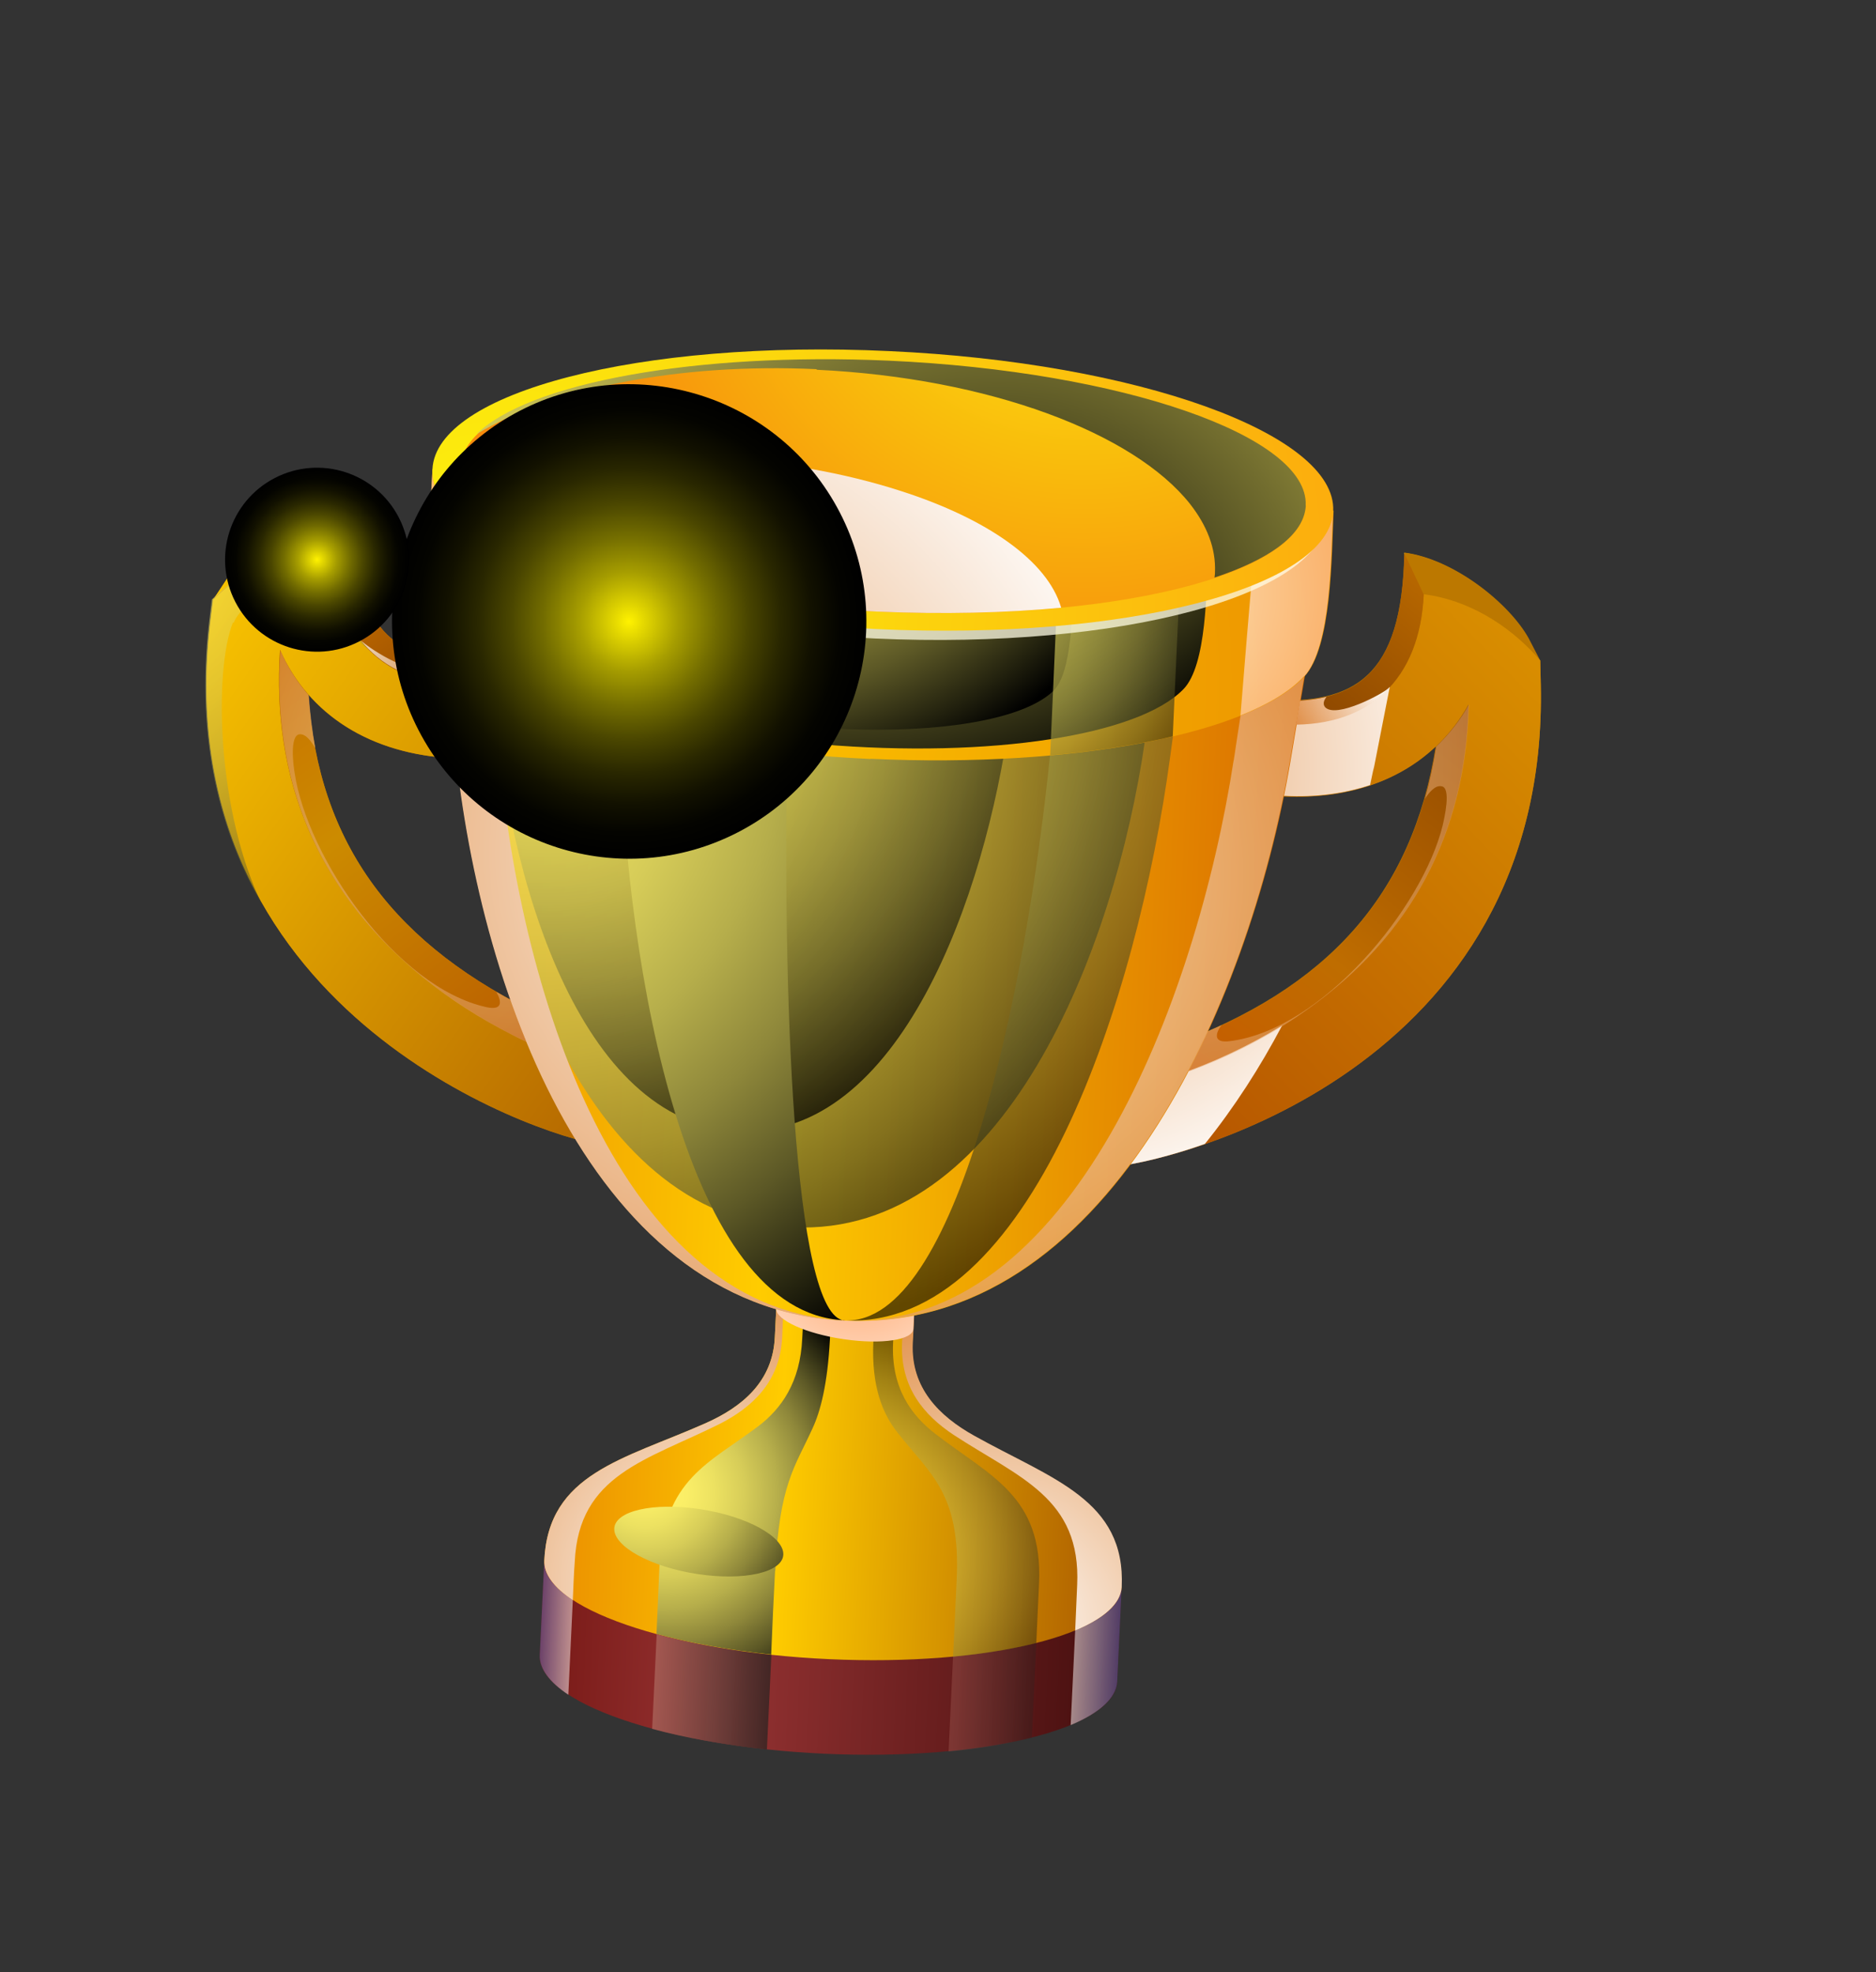 <svg width="39" height="41" viewBox="0 0 39 41" fill="none" xmlns="http://www.w3.org/2000/svg">
<rect x="0" y="0" width="39" height="41" fill="#333333" stroke="none"/>
<path fill-rule="evenodd" clip-rule="evenodd" d="M32.02 13.733C31.516 13.139 30.671 12.494 29.595 12.353L29.189 11.492C30.222 11.626 31.367 12.547 31.764 13.276L32.005 13.741L32.013 13.737L32.02 13.733Z" fill="url(#paint0_linear_111_4531)"/>
<path style="mix-blend-mode:screen" opacity="0.5" fill-rule="evenodd" clip-rule="evenodd" d="M30.164 12.255C30.955 12.682 31.373 12.996 31.81 13.517C31.299 12.985 30.531 12.489 29.588 12.357L29.181 11.496C29.436 11.531 29.695 11.614 29.946 11.72C29.829 11.741 29.705 11.824 29.773 11.956C29.842 12.088 30.086 12.217 30.157 12.259L30.164 12.255Z" fill="url(#paint1_radial_111_4531)"/>
<path fill-rule="evenodd" clip-rule="evenodd" d="M13.574 14.452L12.506 23.804C11.07 23.594 3.453 20.939 4.368 12.964L4.428 12.471L4.715 12.037C5.174 11.347 6.4 10.545 7.439 10.499C7.241 13.119 8.206 13.73 9.949 13.811L13.626 13.982L13.574 14.452ZM6.412 14.442C7.106 15.233 8.148 15.707 9.457 15.767L11.903 15.877L11.301 21.134C8.192 19.666 6.616 17.552 6.412 14.442Z" fill="#BC7800"/>
<path fill-rule="evenodd" clip-rule="evenodd" d="M22.718 14.87L22.928 24.279C24.384 24.204 32.206 22.259 32.031 14.229L32.02 13.733L31.779 13.268C31.375 12.543 30.23 11.622 29.197 11.488C29.147 14.109 28.132 14.635 26.389 14.554L22.712 14.382L22.722 14.859L22.718 14.87ZM29.847 15.517C29.08 16.238 28.007 16.616 26.698 16.557L24.252 16.446L24.365 21.736C27.597 20.555 29.359 18.601 29.847 15.517Z" fill="#BC7800"/>
<path fill-rule="evenodd" clip-rule="evenodd" d="M13.574 14.452L12.506 23.804C11.07 23.594 3.453 20.939 4.368 12.964L4.428 12.471C4.979 11.92 5.881 11.365 6.97 11.322C6.897 13.081 7.826 14.192 9.639 14.276L13.586 14.455L13.574 14.452ZM11.903 15.877L9.457 15.767C7.695 15.686 6.418 14.852 5.821 13.51C5.644 16.187 6.581 18.416 8.581 20.133C9.355 20.794 10.254 21.352 11.189 21.772L11.224 21.783L11.903 15.877Z" fill="url(#paint2_linear_111_4531)"/>
<path fill-rule="evenodd" clip-rule="evenodd" d="M13.574 14.452L13.626 13.982L9.949 13.811C8.206 13.73 7.241 13.119 7.439 10.499L6.958 11.318C6.885 13.077 7.814 14.188 9.627 14.273L13.574 14.452Z" fill="url(#paint3_linear_111_4531)"/>
<path fill-rule="evenodd" clip-rule="evenodd" d="M6.412 14.442C6.17 14.165 5.97 13.855 5.821 13.509C5.644 16.187 6.581 18.416 8.581 20.133C9.375 20.813 10.27 21.363 11.224 21.783L11.301 21.134C8.192 19.666 6.616 17.552 6.412 14.442Z" fill="url(#paint4_linear_111_4531)"/>
<path fill-rule="evenodd" clip-rule="evenodd" d="M4.416 12.467C4.967 11.916 5.869 11.361 6.958 11.318L7.439 10.499C6.396 10.537 5.174 11.347 4.715 12.037L4.428 12.471L4.416 12.467Z" fill="url(#paint5_linear_111_4531)"/>
<path fill-rule="evenodd" clip-rule="evenodd" d="M22.718 14.87L22.928 24.279C24.384 24.204 32.206 22.259 32.031 14.229L32.02 13.733C31.516 13.139 30.671 12.494 29.595 12.353C29.511 14.108 28.478 15.134 26.665 15.05L22.718 14.87ZM24.252 16.446L26.698 16.557C28.46 16.637 29.813 15.927 30.526 14.644C30.462 17.332 29.32 19.457 27.162 20.986C26.327 21.576 25.388 22.042 24.413 22.38L24.382 22.396L24.252 16.446Z" fill="url(#paint6_linear_111_4531)"/>
<path fill-rule="evenodd" clip-rule="evenodd" d="M22.718 14.87L22.708 14.394L26.385 14.565C28.128 14.646 29.144 14.121 29.193 11.5L29.599 12.361C29.515 14.116 28.482 15.141 26.669 15.057L22.722 14.878L22.718 14.87Z" fill="url(#paint7_linear_111_4531)"/>
<path fill-rule="evenodd" clip-rule="evenodd" d="M29.851 15.524C30.113 15.271 30.347 14.982 30.53 14.652C30.466 17.34 29.324 19.464 27.166 20.994C26.319 21.6 25.369 22.062 24.382 22.396L24.369 21.744C27.601 20.562 29.363 18.609 29.851 15.524Z" fill="url(#paint8_linear_111_4531)"/>
<path fill-rule="evenodd" clip-rule="evenodd" d="M23.319 32.994L23.226 34.96C23.181 35.937 20.453 36.611 17.139 36.459C13.825 36.306 11.176 35.386 11.221 34.409L11.315 32.443L23.312 32.998L23.319 32.994Z" fill="url(#paint9_linear_111_4531)"/>
<path fill-rule="evenodd" clip-rule="evenodd" d="M23.319 32.994C23.274 33.971 20.546 34.646 17.233 34.493C13.919 34.34 11.27 33.42 11.315 32.443C11.399 30.63 12.961 30.343 14.657 29.593C15.425 29.254 16.066 28.726 16.108 27.799L16.163 26.69L17.593 26.756L19.023 26.821L18.968 27.931C18.927 28.857 19.517 29.447 20.249 29.854C21.866 30.757 23.4 31.193 23.312 32.998L23.319 32.994Z" fill="url(#paint10_linear_111_4531)"/>
<path style="mix-blend-mode:multiply" fill-rule="evenodd" clip-rule="evenodd" d="M11.948 32.47C12.032 30.657 13.434 30.363 14.95 29.608C15.636 29.263 16.215 28.727 16.26 27.809C16.275 27.438 16.293 27.074 16.315 26.699L16.163 26.69L16.108 27.799C16.066 28.726 15.425 29.254 14.657 29.593C12.961 30.343 11.399 30.63 11.315 32.443C11.303 32.725 11.518 33.007 11.908 33.267C11.92 33.005 11.928 32.736 11.948 32.47Z" fill="url(#paint11_radial_111_4531)"/>
<path style="mix-blend-mode:multiply" fill-rule="evenodd" clip-rule="evenodd" d="M19.823 29.829C21.191 30.724 22.477 31.139 22.393 32.952C22.378 33.265 22.367 33.585 22.352 33.898C22.95 33.648 23.301 33.338 23.319 32.994C23.403 31.181 21.874 30.753 20.257 29.85C19.525 29.443 18.934 28.853 18.976 27.927L19.031 26.817L18.808 26.805C18.794 27.176 18.776 27.54 18.753 27.915C18.712 28.841 19.208 29.42 19.823 29.829Z" fill="url(#paint12_radial_111_4531)"/>
<path style="mix-blend-mode:screen" opacity="0.5" fill-rule="evenodd" clip-rule="evenodd" d="M21.6 32.92C21.684 31.107 20.596 30.697 19.452 29.815C18.931 29.416 18.524 28.84 18.566 27.913C18.58 27.542 18.599 27.179 18.621 26.804L18.21 26.79C18.196 27.161 18.178 27.524 18.156 27.9C18.114 28.826 18.352 29.401 18.659 29.783C19.331 30.644 19.976 31.038 19.888 32.843C19.861 33.378 19.841 33.91 19.813 34.445C20.461 34.385 21.049 34.287 21.543 34.159C21.565 33.745 21.578 33.335 21.6 32.92Z" fill="url(#paint13_radial_111_4531)"/>
<path style="mix-blend-mode:screen" fill-rule="evenodd" clip-rule="evenodd" d="M16.117 32.661C16.201 30.848 16.525 30.504 16.892 29.694C17.059 29.333 17.203 28.776 17.253 27.846C17.267 27.475 17.285 27.111 17.308 26.736L16.733 26.709C16.719 27.08 16.701 27.444 16.678 27.819C16.637 28.745 16.238 29.285 15.774 29.643C14.743 30.423 13.798 30.745 13.71 32.55C13.689 33.023 13.669 33.496 13.648 33.969C14.334 34.155 15.148 34.303 16.032 34.396C16.055 33.814 16.082 33.24 16.113 32.654L16.117 32.661Z" fill="url(#paint14_radial_111_4531)"/>
<path style="mix-blend-mode:multiply" opacity="0.5" fill-rule="evenodd" clip-rule="evenodd" d="M11.315 32.443L11.221 34.409C11.21 34.69 11.424 34.972 11.815 35.233L11.908 33.267C11.518 33.007 11.295 32.729 11.315 32.443Z" fill="url(#paint15_linear_111_4531)"/>
<path style="mix-blend-mode:multiply" opacity="0.5" fill-rule="evenodd" clip-rule="evenodd" d="M22.352 33.898L22.258 35.864C22.856 35.613 23.207 35.304 23.226 34.96L23.319 32.994C23.305 33.346 22.95 33.648 22.352 33.898Z" fill="url(#paint16_linear_111_4531)"/>
<path style="mix-blend-mode:screen" opacity="0.75" fill-rule="evenodd" clip-rule="evenodd" d="M15.943 36.37L16.036 34.404C15.152 34.311 14.338 34.162 13.652 33.977L13.558 35.942C14.244 36.128 15.059 36.277 15.943 36.37Z" fill="url(#paint17_linear_111_4531)"/>
<path style="mix-blend-mode:multiply" fill-rule="evenodd" clip-rule="evenodd" d="M22.718 14.87L22.928 24.279C23.303 24.262 24.086 24.122 25.049 23.781C25.66 23.023 26.199 22.183 26.655 21.318C25.954 21.749 25.194 22.104 24.416 22.368L24.386 22.384L24.255 16.435L26.702 16.545C27.358 16.579 27.955 16.496 28.483 16.321C28.513 16.188 28.534 16.058 28.568 15.933L28.892 14.28C28.392 14.815 27.65 15.091 26.673 15.046L22.726 14.867L22.718 14.87Z" fill="url(#paint18_radial_111_4531)"/>
<path style="mix-blend-mode:screen" opacity="0.35" fill-rule="evenodd" clip-rule="evenodd" d="M19.813 34.445L19.72 36.411C20.367 36.351 20.955 36.253 21.45 36.125L21.543 34.159C21.049 34.287 20.461 34.385 19.813 34.445Z" fill="url(#paint19_linear_111_4531)"/>
<path style="mix-blend-mode:multiply" fill-rule="evenodd" clip-rule="evenodd" d="M18.988 27.626C18.979 27.857 18.332 27.956 17.546 27.842C16.759 27.728 16.13 27.444 16.135 27.205L16.168 26.49L19.02 26.911L18.988 27.626Z" fill="url(#paint20_radial_111_4531)"/>
<path fill-rule="evenodd" clip-rule="evenodd" d="M9.22 12.517L18.231 12.926L27.247 13.343L26.821 15.864C25.965 20.859 23.007 27.699 17.572 27.455C12.144 27.207 9.822 20.12 9.428 15.064L9.228 12.513L9.22 12.517Z" fill="url(#paint21_linear_111_4531)"/>
<path style="mix-blend-mode:screen" opacity="0.75" fill-rule="evenodd" clip-rule="evenodd" d="M9.56 12.528L16.84 12.86L24.12 13.191L23.803 15.39C23.177 19.746 20.863 25.722 16.478 25.514C12.098 25.313 10.133 19.143 9.755 14.747L9.568 12.524L9.56 12.528Z" fill="url(#paint22_radial_111_4531)"/>
<path style="mix-blend-mode:screen" opacity="0.75" fill-rule="evenodd" clip-rule="evenodd" d="M10.115 12.555L15.676 12.813L21.236 13.071L20.989 14.93C20.49 18.619 18.702 23.674 15.357 23.518C12.012 23.362 10.537 18.157 10.262 14.435L10.127 12.559L10.115 12.555Z" fill="url(#paint23_radial_111_4531)"/>
<path style="mix-blend-mode:multiply" fill-rule="evenodd" clip-rule="evenodd" d="M17.56 27.451C12.706 27.23 10.659 20.159 10.334 15.106C10.279 14.259 10.225 13.413 10.166 12.558L9.22 12.517L9.42 15.068C9.815 20.124 12.132 27.203 17.564 27.459L17.56 27.451Z" fill="url(#paint24_radial_111_4531)"/>
<path style="mix-blend-mode:multiply" opacity="0.75" fill-rule="evenodd" clip-rule="evenodd" d="M25.645 15.814C24.871 20.815 22.265 27.67 17.56 27.451C22.988 27.699 25.957 20.863 26.809 15.86L27.235 13.339L26.035 13.282C25.91 14.123 25.773 14.961 25.649 15.802L25.645 15.814Z" fill="url(#paint25_radial_111_4531)"/>
<path style="mix-blend-mode:screen" opacity="0.6" fill-rule="evenodd" clip-rule="evenodd" d="M17.56 27.451C21.436 27.627 23.648 20.75 24.324 15.75C24.437 14.905 24.554 14.068 24.668 13.223L22.088 13.102C22.003 13.943 21.921 14.792 21.835 15.633C21.335 20.65 19.885 27.555 17.56 27.451Z" fill="url(#paint26_radial_111_4531)"/>
<path style="mix-blend-mode:screen" fill-rule="evenodd" clip-rule="evenodd" d="M17.56 27.451C16.473 27.404 16.266 20.413 16.368 15.385C16.383 14.541 16.407 13.694 16.422 12.85L12.815 12.681C12.839 13.525 12.866 14.376 12.882 15.223C13.023 20.262 14.289 27.305 17.548 27.447L17.56 27.451Z" fill="url(#paint27_radial_111_4531)"/>
<path fill-rule="evenodd" clip-rule="evenodd" d="M18.096 15.779C13.824 15.581 10.275 14.517 9.285 13.25C8.764 12.586 8.952 10.67 8.99 9.755L18.357 10.187L27.724 10.618C27.683 11.564 27.689 13.458 27.112 14.071C26.008 15.242 22.375 15.973 18.103 15.775L18.096 15.779Z" fill="url(#paint28_radial_111_4531)"/>
<path style="mix-blend-mode:screen" fill-rule="evenodd" clip-rule="evenodd" d="M17.052 15.473C13.475 15.172 10.493 14.159 9.669 13.061C9.231 12.482 9.389 10.886 9.421 10.112L17.268 10.78L25.115 11.447C25.083 12.241 25.09 13.83 24.601 14.329C23.677 15.279 20.63 15.774 17.052 15.473Z" fill="url(#paint29_radial_111_4531)"/>
<path style="mix-blend-mode:screen" fill-rule="evenodd" clip-rule="evenodd" d="M15.882 15.017C13.019 14.651 10.639 13.739 9.978 12.823C9.632 12.343 9.754 11.061 9.781 10.447L16.048 11.254L22.316 12.06C22.29 12.694 22.292 13.97 21.903 14.359C21.167 15.084 18.734 15.379 15.871 15.013L15.882 15.017Z" fill="url(#paint30_radial_111_4531)"/>
<path style="mix-blend-mode:multiply" opacity="0.75" fill-rule="evenodd" clip-rule="evenodd" d="M27.712 10.614C27.682 11.22 27.06 11.748 26.012 12.173L25.918 13.283L25.788 14.874C26.374 14.64 26.816 14.372 27.101 14.067L27.116 14.059C27.681 13.423 27.667 11.552 27.712 10.614Z" fill="url(#paint31_radial_111_4531)"/>
<path style="mix-blend-mode:multiply" opacity="0.75" fill-rule="evenodd" clip-rule="evenodd" d="M10.275 12.561L10.281 11.319C9.474 10.861 9.002 10.349 8.987 9.826C8.938 10.756 8.776 12.57 9.273 13.227L9.281 13.242C9.384 13.366 9.507 13.489 9.661 13.616C9.819 13.75 10.012 13.877 10.225 14.002L10.264 14.021L10.279 12.549L10.275 12.561Z" fill="url(#paint32_radial_111_4531)"/>
<path style="mix-blend-mode:screen" opacity="0.65" fill-rule="evenodd" clip-rule="evenodd" d="M21.948 13.097L21.832 15.703C22.538 15.642 23.197 15.547 23.796 15.434C24.003 15.395 24.197 15.354 24.38 15.308L24.476 13.214L24.503 12.62C23.748 12.794 22.89 12.923 21.95 13.007L21.948 13.097Z" fill="url(#paint33_radial_111_4531)"/>
<path style="mix-blend-mode:screen" fill-rule="evenodd" clip-rule="evenodd" d="M16.494 12.95C15.215 12.816 14.044 12.606 13.014 12.343L12.891 15.031C13.914 15.298 15.097 15.512 16.375 15.646L16.502 12.946L16.494 12.95Z" fill="url(#paint34_radial_111_4531)"/>
<g style="mix-blend-mode:screen" opacity="0.75">
<path fill-rule="evenodd" clip-rule="evenodd" d="M18.454 7.354C23.569 7.587 27.66 9.108 27.581 10.741C27.503 12.375 23.301 13.507 18.186 13.274C13.07 13.041 8.98 11.521 9.058 9.887C9.137 8.254 13.339 7.121 18.458 7.362L18.454 7.354Z" fill="#FFFCE4"/>
</g>
<path fill-rule="evenodd" clip-rule="evenodd" d="M18.485 7.299C23.651 7.535 27.784 9.024 27.716 10.622C27.641 12.224 23.392 13.322 18.222 13.078C13.056 12.842 8.923 11.353 8.99 9.755C9.066 8.153 13.315 7.055 18.485 7.299Z" fill="url(#paint35_radial_111_4531)"/>
<path fill-rule="evenodd" clip-rule="evenodd" d="M18.476 7.51C23.329 7.731 27.21 9.075 27.141 10.517C27.079 11.955 23.086 12.94 18.24 12.715C13.387 12.494 9.506 11.15 9.575 9.708C9.637 8.27 13.63 7.285 18.476 7.51Z" fill="url(#paint36_radial_111_4531)"/>
<path style="mix-blend-mode:screen" fill-rule="evenodd" clip-rule="evenodd" d="M16.975 7.687C20.562 7.856 23.574 9.001 24.742 10.48C25.092 10.928 25.279 11.402 25.258 11.894C25.259 11.933 25.251 11.976 25.248 12.008C26.364 11.637 27.056 11.151 27.138 10.587C27.141 10.556 27.149 10.532 27.144 10.505C27.206 9.067 23.333 7.719 18.48 7.498C14.424 7.317 10.976 7.97 9.909 9.024C11.478 8.084 14.067 7.54 16.979 7.675L16.975 7.687Z" fill="url(#paint37_radial_111_4531)"/>
<path style="mix-blend-mode:multiply" fill-rule="evenodd" clip-rule="evenodd" d="M22.058 12.626C21.775 11.662 20.525 10.785 18.732 10.209C17.563 9.831 16.162 9.573 14.646 9.512C13.133 9.44 11.713 9.565 10.514 9.832C10.207 9.902 9.911 9.977 9.635 10.07C10.165 11.36 13.789 12.512 18.24 12.715C19.608 12.774 20.9 12.744 22.062 12.634L22.058 12.626Z" fill="url(#paint38_radial_111_4531)"/>
<path style="mix-blend-mode:screen" fill-rule="evenodd" clip-rule="evenodd" d="M14.557 31.375C15.527 31.521 16.299 31.948 16.284 32.319C16.27 32.69 15.468 32.87 14.498 32.723C13.527 32.577 12.756 32.15 12.77 31.779C12.784 31.407 13.586 31.228 14.557 31.375Z" fill="url(#paint39_radial_111_4531)"/>
<path style="mix-blend-mode:screen" opacity="0.5" fill-rule="evenodd" clip-rule="evenodd" d="M4.86 12.945C5.086 12.356 6.439 11.912 6.772 12.29C6.979 12.517 7.115 13.066 7.676 13.523C7.157 13.014 6.912 12.256 6.946 11.315C5.865 11.353 4.967 11.916 4.404 12.463L4.345 12.956C4.07 15.389 4.582 17.327 5.47 18.853C4.501 16.887 4.445 13.947 4.841 12.945L4.86 12.945Z" fill="url(#paint40_radial_111_4531)"/>
<path style="mix-blend-mode:screen" opacity="0.5" fill-rule="evenodd" clip-rule="evenodd" d="M6.397 11.166C5.567 11.518 5.129 11.793 4.64 12.272C5.199 11.796 6.006 11.359 6.958 11.318L7.439 10.499C7.189 10.511 6.92 10.561 6.656 10.659C6.77 10.688 6.888 10.784 6.804 10.907C6.72 11.029 6.471 11.138 6.397 11.166Z" fill="url(#paint41_radial_111_4531)"/>
<path style="mix-blend-mode:multiply" opacity="0.5" fill-rule="evenodd" clip-rule="evenodd" d="M10.318 20.621C10.418 20.795 10.472 21.013 10.119 20.94C8.223 20.525 6.389 17.817 6.126 16.075C6.101 15.931 6.014 15.288 6.228 15.265C6.361 15.255 6.472 15.414 6.556 15.557C6.493 15.207 6.449 14.836 6.42 14.458C6.178 14.18 5.978 13.87 5.829 13.525C5.652 16.203 6.589 18.431 8.589 20.149C9.138 20.621 9.745 21.035 10.399 21.385C10.576 21.48 10.764 21.579 10.945 21.662C10.828 21.379 10.715 21.084 10.609 20.784C10.511 20.727 10.416 20.678 10.318 20.621Z" fill="url(#paint42_radial_111_4531)"/>
<path style="mix-blend-mode:multiply" opacity="0.5" fill-rule="evenodd" clip-rule="evenodd" d="M25.394 21.312C25.271 21.474 25.208 21.693 25.566 21.645C27.488 21.408 29.569 18.875 29.991 17.163C30.024 17.018 30.175 16.379 29.971 16.347C29.838 16.317 29.712 16.471 29.624 16.605C29.72 16.261 29.797 15.896 29.858 15.521C30.12 15.267 30.355 14.979 30.537 14.648C30.474 17.336 29.332 19.46 27.174 20.99C26.586 21.412 25.935 21.769 25.26 22.06C25.073 22.137 24.879 22.217 24.689 22.286C24.833 22.015 24.97 21.728 25.099 21.445C25.2 21.393 25.301 21.36 25.401 21.308L25.394 21.312Z" fill="url(#paint43_radial_111_4531)"/>
<path style="mix-blend-mode:multiply" fill-rule="evenodd" clip-rule="evenodd" d="M27.583 14.486C27.408 14.528 27.224 14.554 27.026 14.568L26.939 15.065C27.778 15.054 28.434 14.783 28.881 14.296C28.765 14.415 27.773 14.948 27.547 14.701C27.495 14.64 27.521 14.557 27.575 14.49L27.583 14.486Z" fill="url(#paint44_linear_111_4531)"/>
<path style="mix-blend-mode:multiply" opacity="0.75" fill-rule="evenodd" clip-rule="evenodd" d="M8.767 13.617C8.936 13.677 9.116 13.721 9.315 13.746L9.358 14.245C8.525 14.155 7.899 13.82 7.493 13.303C7.597 13.426 8.535 14.061 8.785 13.823C8.843 13.764 8.823 13.686 8.775 13.613L8.767 13.617Z" fill="url(#paint45_linear_111_4531)"/>
<path style="mix-blend-mode:screen" fill-rule="evenodd" clip-rule="evenodd" d="M17.458 10.652C18.71 13.072 17.764 16.049 15.344 17.301C12.925 18.553 9.955 17.603 8.703 15.184C7.451 12.764 8.397 9.787 10.809 8.539C13.22 7.29 16.205 8.233 17.458 10.652Z" fill="url(#paint46_radial_111_4531)"/>
<path style="mix-blend-mode:screen" d="M7.47 13.334C8.408 12.849 8.775 11.695 8.29 10.757C7.804 9.819 6.65 9.452 5.712 9.938C4.775 10.423 4.408 11.577 4.893 12.515C5.379 13.453 6.533 13.82 7.47 13.334Z" fill="url(#paint47_radial_111_4531)"/>
<defs>
<linearGradient id="paint0_linear_111_4531" x1="26.613" y1="10.446" x2="32.12" y2="13.318" gradientUnits="userSpaceOnUse">
<stop stop-color="#FFCC00"/>
<stop offset="1" stop-color="#9C5900"/>
</linearGradient>
<radialGradient id="paint1_radial_111_4531" cx="0" cy="0" r="1" gradientUnits="userSpaceOnUse" gradientTransform="translate(32.582 12.026) rotate(-27.366) scale(4.663 4.663)">
<stop/>
<stop offset="1" stop-color="#FFF369"/>
</radialGradient>
<linearGradient id="paint2_linear_111_4531" x1="2.853" y1="12.43" x2="14.726" y2="20.856" gradientUnits="userSpaceOnUse">
<stop stop-color="#FFCC00"/>
<stop offset="1" stop-color="#B36600"/>
</linearGradient>
<linearGradient id="paint3_linear_111_4531" x1="8.058" y1="10.081" x2="10.56" y2="13.642" gradientUnits="userSpaceOnUse">
<stop stop-color="#DB7D00"/>
<stop offset="1" stop-color="#914900"/>
</linearGradient>
<linearGradient id="paint4_linear_111_4531" x1="5.04" y1="14.11" x2="10.736" y2="21.771" gradientUnits="userSpaceOnUse">
<stop stop-color="#C77000"/>
<stop offset="0.4" stop-color="#CC8B00"/>
<stop offset="1" stop-color="#BA5E00"/>
</linearGradient>
<linearGradient id="paint5_linear_111_4531" x1="4.304" y1="12.25" x2="7.491" y2="10.6" gradientUnits="userSpaceOnUse">
<stop stop-color="#FFCC00"/>
<stop offset="1" stop-color="#B36600"/>
</linearGradient>
<linearGradient id="paint6_linear_111_4531" x1="21.701" y1="22.27" x2="41.13" y2="3.276" gradientUnits="userSpaceOnUse">
<stop stop-color="#B35100"/>
<stop offset="1" stop-color="#FFCC00"/>
</linearGradient>
<linearGradient id="paint7_linear_111_4531" x1="26" y1="14.106" x2="28.55" y2="11.075" gradientUnits="userSpaceOnUse">
<stop stop-color="#8A4500"/>
<stop offset="1" stop-color="#B86800"/>
</linearGradient>
<linearGradient id="paint8_linear_111_4531" x1="24.902" y1="22.736" x2="30.958" y2="15.118" gradientUnits="userSpaceOnUse">
<stop stop-color="#C75A00"/>
<stop offset="0.4" stop-color="#BF6D00"/>
<stop offset="1" stop-color="#914900"/>
</linearGradient>
<linearGradient id="paint9_linear_111_4531" x1="11.232" y1="34.315" x2="23.228" y2="34.87" gradientUnits="userSpaceOnUse">
<stop stop-color="#781916"/>
<stop offset="0.31" stop-color="#963333"/>
<stop offset="1" stop-color="#450E0E"/>
</linearGradient>
<linearGradient id="paint10_linear_111_4531" x1="11.41" y1="30.349" x2="23.415" y2="30.899" gradientUnits="userSpaceOnUse">
<stop offset="0.05" stop-color="#ED9500"/>
<stop offset="0.4" stop-color="#FFCC00"/>
<stop offset="0.93" stop-color="#B36600"/>
</linearGradient>
<radialGradient id="paint11_radial_111_4531" cx="0" cy="0" r="1" gradientUnits="userSpaceOnUse" gradientTransform="translate(14.798 32.961) rotate(-27.366) scale(6.723 6.723)">
<stop stop-color="white"/>
<stop offset="1" stop-color="#E08F48"/>
</radialGradient>
<radialGradient id="paint12_radial_111_4531" cx="0" cy="0" r="1" gradientUnits="userSpaceOnUse" gradientTransform="translate(20.685 33.925) rotate(-27.366) scale(7.02 7.02)">
<stop stop-color="white"/>
<stop offset="1" stop-color="#E08F48"/>
</radialGradient>
<radialGradient id="paint13_radial_111_4531" cx="0" cy="0" r="1" gradientUnits="userSpaceOnUse" gradientTransform="translate(17.585 32.364) rotate(-27.366) scale(4.855)">
<stop stop-color="#FFF369"/>
<stop offset="0.11" stop-color="#FAEE67"/>
<stop offset="0.23" stop-color="#ECE161"/>
<stop offset="0.36" stop-color="#D6CC58"/>
<stop offset="0.5" stop-color="#B6AE4B"/>
<stop offset="0.64" stop-color="#8E873A"/>
<stop offset="0.78" stop-color="#5C5826"/>
<stop offset="0.92" stop-color="#22210E"/>
<stop offset="1"/>
</radialGradient>
<radialGradient id="paint14_radial_111_4531" cx="0" cy="0" r="1" gradientUnits="userSpaceOnUse" gradientTransform="translate(13.751 31.035) rotate(-27.366) scale(4.855)">
<stop stop-color="#FFF369"/>
<stop offset="0.11" stop-color="#FAEE67"/>
<stop offset="0.23" stop-color="#ECE161"/>
<stop offset="0.36" stop-color="#D6CC58"/>
<stop offset="0.5" stop-color="#B6AE4B"/>
<stop offset="0.64" stop-color="#8E873A"/>
<stop offset="0.78" stop-color="#5C5826"/>
<stop offset="0.92" stop-color="#22210E"/>
<stop offset="1"/>
</radialGradient>
<linearGradient id="paint15_linear_111_4531" x1="11.252" y1="33.823" x2="11.885" y2="33.849" gradientUnits="userSpaceOnUse">
<stop stop-color="#616DBE"/>
<stop offset="0.6" stop-color="#C2C7E6"/>
<stop offset="1" stop-color="white"/>
</linearGradient>
<linearGradient id="paint16_linear_111_4531" x1="22.324" y1="34.414" x2="23.25" y2="34.456" gradientUnits="userSpaceOnUse">
<stop stop-color="white"/>
<stop offset="0.4" stop-color="#C2C7E6"/>
<stop offset="1" stop-color="#616DBE"/>
</linearGradient>
<linearGradient id="paint17_linear_111_4531" x1="13.601" y1="35.114" x2="16.001" y2="35.229" gradientUnits="userSpaceOnUse">
<stop stop-color="#AB665D"/>
<stop offset="1" stop-color="#2B2321"/>
</linearGradient>
<radialGradient id="paint18_radial_111_4531" cx="0" cy="0" r="1" gradientUnits="userSpaceOnUse" gradientTransform="translate(21.2 16.059) rotate(-27.366) scale(9.552 9.552)">
<stop stop-color="#E08F48"/>
<stop offset="1" stop-color="white"/>
</radialGradient>
<linearGradient id="paint19_linear_111_4531" x1="19.774" y1="35.242" x2="21.489" y2="35.328" gradientUnits="userSpaceOnUse">
<stop stop-color="#AB665D"/>
<stop offset="1" stop-color="#2B2321"/>
</linearGradient>
<radialGradient id="paint20_radial_111_4531" cx="0" cy="0" r="1" gradientUnits="userSpaceOnUse" gradientTransform="translate(17.837 26.049) rotate(-27.366) scale(4.113 4.113)">
<stop stop-color="#FFA163"/>
<stop offset="1" stop-color="white"/>
</radialGradient>
<linearGradient id="paint21_linear_111_4531" x1="8.884" y1="19.77" x2="26.903" y2="20.6" gradientUnits="userSpaceOnUse">
<stop offset="0.05" stop-color="#ED9500"/>
<stop offset="0.4" stop-color="#FFCC00"/>
<stop offset="1" stop-color="#D96D00"/>
</linearGradient>
<radialGradient id="paint22_radial_111_4531" cx="0" cy="0" r="1" gradientUnits="userSpaceOnUse" gradientTransform="translate(11.158 14.493) rotate(-27.366) scale(14.905 14.905)">
<stop stop-color="#FFF369"/>
<stop offset="0.11" stop-color="#FAEE67"/>
<stop offset="0.23" stop-color="#ECE161"/>
<stop offset="0.36" stop-color="#D6CC58"/>
<stop offset="0.5" stop-color="#B6AE4B"/>
<stop offset="0.64" stop-color="#8E873A"/>
<stop offset="0.78" stop-color="#5C5826"/>
<stop offset="0.92" stop-color="#22210E"/>
<stop offset="1"/>
</radialGradient>
<radialGradient id="paint23_radial_111_4531" cx="0" cy="0" r="1" gradientUnits="userSpaceOnUse" gradientTransform="translate(11.438 12.736) rotate(-27.366) scale(11.884)">
<stop stop-color="#FFF369"/>
<stop offset="0.11" stop-color="#FAEE67"/>
<stop offset="0.23" stop-color="#ECE161"/>
<stop offset="0.36" stop-color="#D6CC58"/>
<stop offset="0.5" stop-color="#B6AE4B"/>
<stop offset="0.64" stop-color="#8E873A"/>
<stop offset="0.78" stop-color="#5C5826"/>
<stop offset="0.92" stop-color="#22210E"/>
<stop offset="1"/>
</radialGradient>
<radialGradient id="paint24_radial_111_4531" cx="0" cy="0" r="1" gradientUnits="userSpaceOnUse" gradientTransform="translate(16.862 17.745) rotate(-27.366) scale(12.538 12.538)">
<stop stop-color="white"/>
<stop offset="1" stop-color="#E08F48"/>
</radialGradient>
<radialGradient id="paint25_radial_111_4531" cx="0" cy="0" r="1" gradientUnits="userSpaceOnUse" gradientTransform="translate(18.501 18.214) rotate(-27.366) scale(10.845 10.845)">
<stop stop-color="white"/>
<stop offset="1" stop-color="#E08F48"/>
</radialGradient>
<radialGradient id="paint26_radial_111_4531" cx="0" cy="0" r="1" gradientUnits="userSpaceOnUse" gradientTransform="translate(13.687 13.852) rotate(-27.366) scale(14.232)">
<stop stop-color="#FFF369"/>
<stop offset="0.11" stop-color="#FAEE67"/>
<stop offset="0.23" stop-color="#ECE161"/>
<stop offset="0.36" stop-color="#D6CC58"/>
<stop offset="0.5" stop-color="#B6AE4B"/>
<stop offset="0.64" stop-color="#8E873A"/>
<stop offset="0.78" stop-color="#5C5826"/>
<stop offset="0.92" stop-color="#22210E"/>
<stop offset="1"/>
</radialGradient>
<radialGradient id="paint27_radial_111_4531" cx="0" cy="0" r="1" gradientUnits="userSpaceOnUse" gradientTransform="translate(8.702 15.391) rotate(-27.366) scale(15.009)">
<stop stop-color="#FFF369"/>
<stop offset="0.11" stop-color="#FAEE67"/>
<stop offset="0.23" stop-color="#ECE161"/>
<stop offset="0.36" stop-color="#D6CC58"/>
<stop offset="0.5" stop-color="#B6AE4B"/>
<stop offset="0.64" stop-color="#8E873A"/>
<stop offset="0.78" stop-color="#5C5826"/>
<stop offset="0.92" stop-color="#22210E"/>
<stop offset="1"/>
</radialGradient>
<radialGradient id="paint28_radial_111_4531" cx="0" cy="0" r="1" gradientUnits="userSpaceOnUse" gradientTransform="translate(12.649 14.164) rotate(-27.366) scale(14.756 14.756)">
<stop stop-color="#FFCC00"/>
<stop offset="1" stop-color="#ED9500"/>
</radialGradient>
<radialGradient id="paint29_radial_111_4531" cx="0" cy="0" r="1" gradientUnits="userSpaceOnUse" gradientTransform="translate(16.834 2.952) rotate(-27.366) scale(14.389)">
<stop stop-color="#FFF369"/>
<stop offset="0.11" stop-color="#FAEE67"/>
<stop offset="0.23" stop-color="#ECE161"/>
<stop offset="0.36" stop-color="#D6CC58"/>
<stop offset="0.5" stop-color="#B6AE4B"/>
<stop offset="0.64" stop-color="#8E873A"/>
<stop offset="0.78" stop-color="#5C5826"/>
<stop offset="0.92" stop-color="#22210E"/>
<stop offset="1"/>
</radialGradient>
<radialGradient id="paint30_radial_111_4531" cx="0" cy="0" r="1" gradientUnits="userSpaceOnUse" gradientTransform="translate(15.213 6.525) rotate(-27.366) scale(10.19)">
<stop stop-color="#FFF369"/>
<stop offset="0.11" stop-color="#FAEE67"/>
<stop offset="0.23" stop-color="#ECE161"/>
<stop offset="0.36" stop-color="#D6CC58"/>
<stop offset="0.5" stop-color="#B6AE4B"/>
<stop offset="0.64" stop-color="#8E873A"/>
<stop offset="0.78" stop-color="#5C5826"/>
<stop offset="0.92" stop-color="#22210E"/>
<stop offset="1"/>
</radialGradient>
<radialGradient id="paint31_radial_111_4531" cx="0" cy="0" r="1" gradientUnits="userSpaceOnUse" gradientTransform="translate(23.503 12.321) rotate(-27.366) scale(6.138 6.138)">
<stop stop-color="white"/>
<stop offset="1" stop-color="#FFA163"/>
</radialGradient>
<radialGradient id="paint32_radial_111_4531" cx="0" cy="0" r="1" gradientUnits="userSpaceOnUse" gradientTransform="translate(12.555 12.482) rotate(-27.366) scale(6.269 6.269)">
<stop stop-color="white"/>
<stop offset="1" stop-color="#FFA163"/>
</radialGradient>
<radialGradient id="paint33_radial_111_4531" cx="0" cy="0" r="1" gradientUnits="userSpaceOnUse" gradientTransform="translate(19.987 12.519) rotate(-27.366) scale(5.815 5.815)">
<stop stop-color="#FFF369"/>
<stop offset="0.11" stop-color="#FAEE67"/>
<stop offset="0.23" stop-color="#ECE161"/>
<stop offset="0.36" stop-color="#D6CC58"/>
<stop offset="0.5" stop-color="#B6AE4B"/>
<stop offset="0.64" stop-color="#8E873A"/>
<stop offset="0.78" stop-color="#5C5826"/>
<stop offset="0.92" stop-color="#22210E"/>
<stop offset="1"/>
</radialGradient>
<radialGradient id="paint34_radial_111_4531" cx="0" cy="0" r="1" gradientUnits="userSpaceOnUse" gradientTransform="translate(11 12.726) rotate(-27.366) scale(7.684 7.684)">
<stop stop-color="#FFF369"/>
<stop offset="0.11" stop-color="#FAEE67"/>
<stop offset="0.23" stop-color="#ECE161"/>
<stop offset="0.36" stop-color="#D6CC58"/>
<stop offset="0.5" stop-color="#B6AE4B"/>
<stop offset="0.64" stop-color="#8E873A"/>
<stop offset="0.78" stop-color="#5C5826"/>
<stop offset="0.92" stop-color="#22210E"/>
<stop offset="1"/>
</radialGradient>
<radialGradient id="paint35_radial_111_4531" cx="0" cy="0" r="1" gradientUnits="userSpaceOnUse" gradientTransform="translate(10.342 12.575) rotate(-27.366) scale(21.418 21.418)">
<stop stop-color="#FCF80D"/>
<stop offset="1" stop-color="#FC9C0D"/>
</radialGradient>
<radialGradient id="paint36_radial_111_4531" cx="0" cy="0" r="1" gradientUnits="userSpaceOnUse" gradientTransform="translate(22.509 3.544) rotate(-27.366) scale(11.141)">
<stop stop-color="#FCF80D"/>
<stop offset="1" stop-color="#F78A0C"/>
</radialGradient>
<radialGradient id="paint37_radial_111_4531" cx="0" cy="0" r="1" gradientUnits="userSpaceOnUse" gradientTransform="translate(20.773 13.999) rotate(-27.366) scale(14.232)">
<stop/>
<stop offset="0.15" stop-color="#201F0D"/>
<stop offset="0.48" stop-color="#736E2F"/>
<stop offset="0.97" stop-color="#F6EB65"/>
<stop offset="1" stop-color="#FFF369"/>
</radialGradient>
<radialGradient id="paint38_radial_111_4531" cx="0" cy="0" r="1" gradientUnits="userSpaceOnUse" gradientTransform="translate(12.056 18.433) rotate(-27.366) scale(12.661)">
<stop stop-color="#E08F48"/>
<stop offset="1" stop-color="white"/>
</radialGradient>
<radialGradient id="paint39_radial_111_4531" cx="0" cy="0" r="1" gradientUnits="userSpaceOnUse" gradientTransform="translate(13.412 30.778) rotate(-27.366) scale(4.217 4.217)">
<stop stop-color="#FFF369"/>
<stop offset="0.11" stop-color="#FAEE67"/>
<stop offset="0.23" stop-color="#ECE161"/>
<stop offset="0.36" stop-color="#D6CC58"/>
<stop offset="0.5" stop-color="#B6AE4B"/>
<stop offset="0.64" stop-color="#8E873A"/>
<stop offset="0.78" stop-color="#5C5826"/>
<stop offset="0.92" stop-color="#22210E"/>
<stop offset="1"/>
</radialGradient>
<radialGradient id="paint40_radial_111_4531" cx="0" cy="0" r="1" gradientUnits="userSpaceOnUse" gradientTransform="translate(2.545 11.587) rotate(-27.366) scale(9.386)">
<stop stop-color="#FFF369"/>
<stop offset="0.11" stop-color="#FAEE67"/>
<stop offset="0.23" stop-color="#ECE161"/>
<stop offset="0.36" stop-color="#D6CC58"/>
<stop offset="0.5" stop-color="#B6AE4B"/>
<stop offset="0.64" stop-color="#8E873A"/>
<stop offset="0.78" stop-color="#5C5826"/>
<stop offset="0.92" stop-color="#22210E"/>
<stop offset="1"/>
</radialGradient>
<radialGradient id="paint41_radial_111_4531" cx="0" cy="0" r="1" gradientUnits="userSpaceOnUse" gradientTransform="translate(5.839 10.354) rotate(-27.366) scale(3.266 3.266)">
<stop/>
<stop offset="0.08" stop-color="#22210E"/>
<stop offset="0.22" stop-color="#5C5826"/>
<stop offset="0.36" stop-color="#8E873A"/>
<stop offset="0.5" stop-color="#B6AE4B"/>
<stop offset="0.64" stop-color="#D6CC58"/>
<stop offset="0.77" stop-color="#ECE161"/>
<stop offset="0.89" stop-color="#FAEE67"/>
<stop offset="1" stop-color="#FFF369"/>
</radialGradient>
<radialGradient id="paint42_radial_111_4531" cx="0" cy="0" r="1" gradientUnits="userSpaceOnUse" gradientTransform="translate(10.777 16.342) rotate(-27.366) scale(6.26)">
<stop stop-color="white"/>
<stop offset="1" stop-color="#E08F48"/>
</radialGradient>
<radialGradient id="paint43_radial_111_4531" cx="0" cy="0" r="1" gradientUnits="userSpaceOnUse" gradientTransform="translate(23.857 15.854) rotate(-27.366) scale(8.4 8.4)">
<stop stop-color="white"/>
<stop offset="1" stop-color="#E08F48"/>
</radialGradient>
<linearGradient id="paint44_linear_111_4531" x1="26.93" y1="15.03" x2="28.776" y2="14.075" gradientUnits="userSpaceOnUse">
<stop stop-color="#E08F48"/>
<stop offset="1" stop-color="white"/>
</linearGradient>
<linearGradient id="paint45_linear_111_4531" x1="9.584" y1="14.226" x2="7.457" y2="13.194" gradientUnits="userSpaceOnUse">
<stop stop-color="#E08F48"/>
<stop offset="1" stop-color="white"/>
</linearGradient>
<radialGradient id="paint46_radial_111_4531" cx="0" cy="0" r="1" gradientUnits="userSpaceOnUse" gradientTransform="translate(13.076 12.92) rotate(-27.366) scale(4.933)">
<stop stop-color="#FFF200"/>
<stop offset="0.07" stop-color="#E1D500"/>
<stop offset="0.21" stop-color="#A69D00"/>
<stop offset="0.36" stop-color="#736D00"/>
<stop offset="0.5" stop-color="#4A4600"/>
<stop offset="0.64" stop-color="#292700"/>
<stop offset="0.77" stop-color="#121100"/>
<stop offset="0.89" stop-color="#040400"/>
<stop offset="1"/>
</radialGradient>
<radialGradient id="paint47_radial_111_4531" cx="0" cy="0" r="1" gradientUnits="userSpaceOnUse" gradientTransform="translate(6.591 11.636) rotate(-27.366) scale(1.912)">
<stop stop-color="#FFF200"/>
<stop offset="0.07" stop-color="#E1D500"/>
<stop offset="0.21" stop-color="#A69D00"/>
<stop offset="0.36" stop-color="#736D00"/>
<stop offset="0.5" stop-color="#4A4600"/>
<stop offset="0.64" stop-color="#292700"/>
<stop offset="0.77" stop-color="#121100"/>
<stop offset="0.89" stop-color="#040400"/>
<stop offset="1"/>
</radialGradient>
</defs>
</svg>
